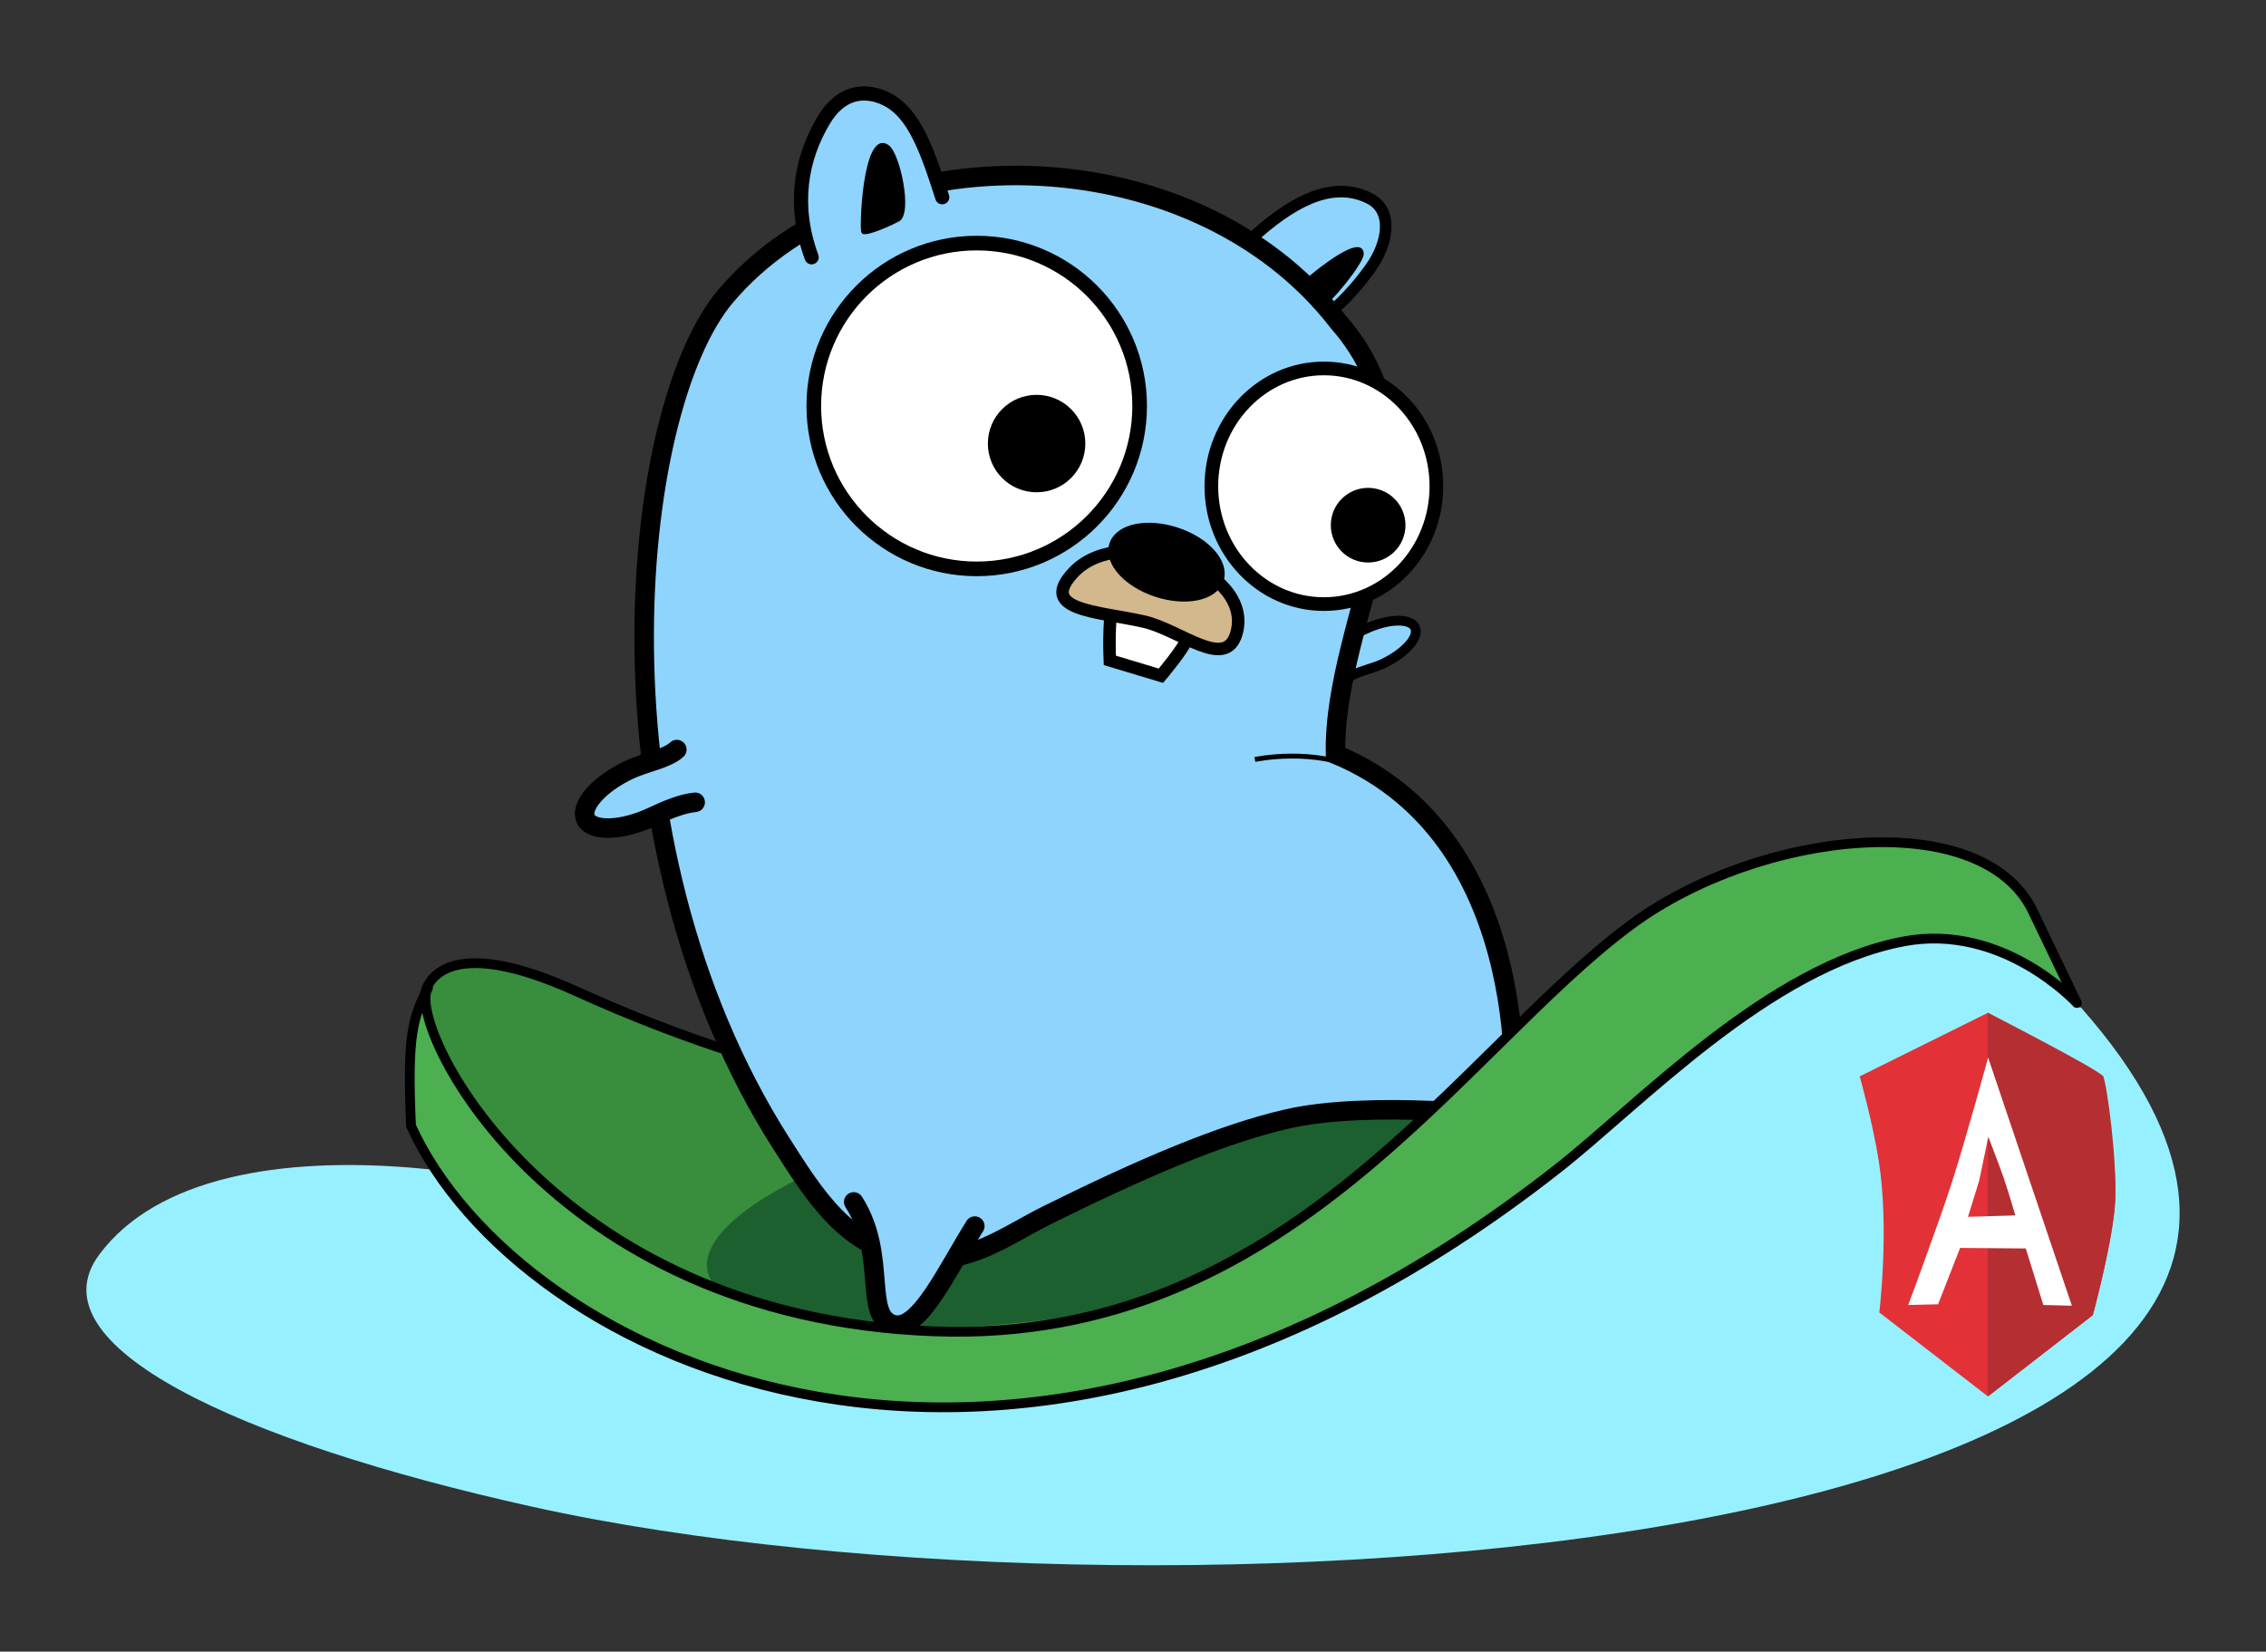 <?xml version="1.0" encoding="UTF-8" standalone="no"?>
<svg
   xmlns:dc="http://purl.org/dc/elements/1.1/"
   xmlns:cc="http://creativecommons.org/ns#"
   xmlns:rdf="http://www.w3.org/1999/02/22-rdf-syntax-ns#"
   xmlns:svg="http://www.w3.org/2000/svg"
   xmlns="http://www.w3.org/2000/svg"
   xmlns:xlink="http://www.w3.org/1999/xlink"
   xmlns:sodipodi="http://sodipodi.sourceforge.net/DTD/sodipodi-0.dtd"
   xmlns:inkscape="http://www.inkscape.org/namespaces/inkscape"
   width="131.161mm"
   height="95.621mm"
   viewBox="0 0 464.745 338.814"
   id="svg2"
   version="1.1"
   inkscape:version="0.92.5 (2060ec1f9f, 2020-04-08)"
   sodipodi:docname="logo.svg"
   inkscape:export-filename="F:\dev\graphics\gophers\svg-rasterized\surfing-js.png"
   inkscape:export-xdpi="134.17"
   inkscape:export-ydpi="134.17">
  <rect x="0" y="0" width="464.745" height="338.814" fill="#333333" stroke="none"/>
  <defs
     id="defs4">
    <linearGradient
       inkscape:collect="always"
       id="linearGradient4289">
      <stop
         style="stop-color:#00dce2;stop-opacity:1;"
         offset="0"
         id="stop4291" />
      <stop
         style="stop-color:#97f0ff;stop-opacity:1"
         offset="1"
         id="stop4293" />
    </linearGradient>
    <linearGradient
       inkscape:collect="always"
       xlink:href="#linearGradient4289"
       id="linearGradient4295"
       x1="431.334"
       y1="531.393"
       x2="400.666"
       y2="386.128"
       gradientUnits="userSpaceOnUse"
       gradientTransform="translate(129.453,193.74)" />
  </defs>
  <sodipodi:namedview
     id="base"
     pagecolor="#ffffff"
     bordercolor="#666666"
     borderopacity="1.0"
     inkscape:pageopacity="0.0"
     inkscape:pageshadow="2"
     inkscape:zoom="1.4142136"
     inkscape:cx="355.13879"
     inkscape:cy="88.500158"
     inkscape:document-units="px"
     inkscape:current-layer="g3786"
     showgrid="false"
     inkscape:window-width="1920"
     inkscape:window-height="2096"
     inkscape:window-x="0"
     inkscape:window-y="27"
     inkscape:window-maximized="0"
     showguides="false"
     fit-margin-top="5"
     fit-margin-left="5"
     fit-margin-right="5"
     fit-margin-bottom="5" />
  <g
     inkscape:groupmode="layer"
     id="layer6"
     inkscape:label="water"
     transform="translate(-111.737,-176.023)"
     style="display:inline">
    <path
       style="fill:url(#linearGradient4295);fill-opacity:1;fill-rule:evenodd;stroke:none;stroke-width:1px;stroke-linecap:butt;stroke-linejoin:miter;stroke-opacity:1"
       d="m 132.042,433.463 c 23.84,-32.316 103.542,-15.624 130.056,0.607 89.595,44.019 169.113,-19.05 186.402,-33.707 42.519,-37.921 60.763,-37.331 75.655,-30.124 4.451,2.154 10.795,11.465 14.408,12.499 98.105,111.171 -186.006,131.629 -317.797,102.343 -60.452,-13.433 -102.376,-33.111 -88.723,-51.618 z"
       id="path4287"
       inkscape:connector-curvature="0"
       sodipodi:nodetypes="sccscss" />
  </g>
  <g
     style="display:none"
     transform="translate(-111.737,-176.023)"
     inkscape:label="water yellow"
     id="g4764"
     inkscape:groupmode="layer">
    <path
       sodipodi:nodetypes="sccscss"
       inkscape:connector-curvature="0"
       id="path4766"
       d="m 132.042,433.463 c 23.84,-32.316 103.542,-15.624 130.056,0.607 89.595,44.019 169.113,-19.05 186.402,-33.707 42.519,-37.921 60.763,-37.331 75.655,-30.124 4.451,2.154 10.795,11.465 14.408,12.499 98.105,111.171 -186.006,131.629 -317.797,102.343 -60.452,-13.433 -102.376,-33.111 -88.723,-51.618 z"
       style="fill:#f3df49;fill-opacity:1;fill-rule:evenodd;stroke:none;stroke-width:1px;stroke-linecap:butt;stroke-linejoin:miter;stroke-opacity:1"
       inkscape:export-filename="F:\BB.png"
       inkscape:export-xdpi="67.080002"
       inkscape:export-ydpi="67.080002" />
  </g>
  <g
     inkscape:groupmode="layer"
     id="layer1"
     inkscape:label="JS"
     transform="translate(17.717,17.717)">
    <g
       id="g3786"
       transform="matrix(0.209,0,0,0.291,363.68,189.842)">
      <path
         id="path3769"
         d="M 0.1,45.522 125.908,0.697 239.049,45.579 c 0,0 13.757,58.548 11.741,87.97 -1.867,27.24 -21.956,80.288 -21.956,80.288 L 125.908,271.141 19.325,211.972 c 0,0 9.992,-58.808 -0.5,-106.668 C 12.796,77.806 0.1,45.522 0.1,45.522 Z"
         inkscape:connector-curvature="0"
         style="fill:#e23237"
         sodipodi:nodetypes="cccacccsc" />
      <path
         id="path3771"
         d="M 239.049,45.579 C 235.625,41.005 125.908,0.697 125.908,0.697 v 270.444 l 102.925,-57.305 c 0,0 20.101,-53.238 21.956,-80.572 1.99,-29.328 -8.317,-83.111 -11.741,-87.685 z"
         inkscape:connector-curvature="0"
         style="fill:#b52e31"
         sodipodi:nodetypes="zcccaz" />
      <path
         id="path3773"
         d="m 126.107,32.274 c 0,0 -22.487,58.944 -35.552,88.014 C 77.489,149.358 47.714,206.693 47.714,206.693 l 29.285,-0.498 21.626,-39.749 64.438,0.402 17.233,39.845 27.99,0.498 z m 0.2,55.882 c 0,0 10.814,20.026 15.23,29.256 4.416,9.23 11.266,26.127 11.266,26.127 l -46.436,0.996 10.876,-25.297 z"
         inkscape:connector-curvature="0"
         style="fill:#ffffff"
         sodipodi:nodetypes="czccccccccsccsc" />
    </g>
  </g>
  <g
     inkscape:groupmode="layer"
     id="layer5"
     inkscape:label="board back"
     transform="translate(-111.737,-176.023)">
    <path
       style="display:inline;fill:#388e3c;fill-opacity:1;fill-rule:evenodd;stroke:#000000;stroke-width:2;stroke-linecap:butt;stroke-linejoin:round;stroke-miterlimit:4;stroke-dasharray:none;stroke-opacity:1"
       d="m 198.79,380.429 c 0.258,-2.631 4.097,-13.369 31.374,-0.952 87.587,39.873 172.373,28.762 238.085,1.513 -35.446,31.74 -105.09,70.96 -151.5,82.622 -33.173,-0.25 -69.22,-8.332 -91.922,-33.791 -10.377,-11.637 -27.083,-38.739 -26.037,-49.393 z"
       id="path4159"
       inkscape:connector-curvature="0"
       sodipodi:nodetypes="ssccss"
       inkscape:export-filename="F:\BB.png"
       inkscape:export-xdpi="67.080002"
       inkscape:export-ydpi="67.080002" />
    <ellipse
       style="opacity:1;fill:#1b5e2f;fill-opacity:0.941;stroke:none;stroke-width:2;stroke-linecap:round;stroke-linejoin:round;stroke-miterlimit:4;stroke-dasharray:none;stroke-dashoffset:0;stroke-opacity:1"
       id="path4284"
       cx="280.876"
       cy="474.384"
       rx="83.288"
       ry="22.62"
       transform="matrix(0.985,-0.171,0.131,0.991,0,0)"
       inkscape:export-filename="F:\BB.png"
       inkscape:export-xdpi="67.080002"
       inkscape:export-ydpi="67.080002" />
  </g>
  <g
     inkscape:groupmode="layer"
     id="layer3"
     inkscape:label="gopher"
     transform="translate(-111.737,-176.023)">
    <path
       style="display:inline;opacity:1;fill:#8ed4fe;fill-opacity:1;fill-rule:evenodd;stroke:#000000;stroke-width:2.367;stroke-linecap:round;stroke-linejoin:miter;stroke-miterlimit:4;stroke-dasharray:none;stroke-opacity:1"
       d="m 369.509,223.971 c 8.702,-7.656 16.287,-10.659 23.08,-7.258 4.975,2.491 3.879,9.206 0.186,14.349 -4.404,6.132 -8.49,9.321 -8.743,9.311"
       id="path4191"
       inkscape:connector-curvature="0"
       sodipodi:nodetypes="cssc"
       inkscape:export-filename="F:\BB.png"
       inkscape:export-xdpi="67.080002"
       inkscape:export-ydpi="67.080002" />
    <path
       style="display:inline;opacity:1;fill:#000000;fill-opacity:1;fill-rule:evenodd;stroke:#000000;stroke-width:0.395px;stroke-linecap:butt;stroke-linejoin:miter;stroke-opacity:1"
       d="m 377.176,235.834 c 0.039,0.824 4.249,3.422 5.457,3.096 1.767,-0.477 8.641,-9.056 8.601,-10.83 -0.115,-4.971 -14.083,7.201 -14.058,7.734 z"
       id="path4201"
       inkscape:connector-curvature="0"
       sodipodi:nodetypes="ssss"
       inkscape:export-filename="F:\BB.png"
       inkscape:export-xdpi="67.080002"
       inkscape:export-ydpi="67.080002" />
    <path
       sodipodi:nodetypes="ccccc"
       inkscape:connector-curvature="0"
       id="path4251"
       d="m 388.092,315.249 c 1.496,-1.405 4.866,-1.942 7.212,-3.038 4.645,-2.176 7.611,-5.533 6.625,-7.497 -0.985,-1.965 -5.55,-1.794 -10.196,0.382 -2.243,1.052 -4.386,1.93 -6.408,2.138"
       style="display:inline;opacity:1;fill:#8ed4fd;fill-opacity:1;stroke:#000000;stroke-width:2;stroke-linecap:round;stroke-linejoin:bevel;stroke-miterlimit:4;stroke-dasharray:none;stroke-dashoffset:0;stroke-opacity:1"
       inkscape:export-filename="F:\BB.png"
       inkscape:export-xdpi="67.080002"
       inkscape:export-ydpi="67.080002" />
    <path
       style="fill:#8ed4fd;fill-opacity:1;fill-rule:evenodd;stroke:#000000;stroke-width:4;stroke-linecap:butt;stroke-linejoin:miter;stroke-miterlimit:4;stroke-dasharray:none;stroke-opacity:1"
       d="m 298.548,433.973 c -13.219,-2.143 -19.679,-12.581 -26.607,-23.445 -39.799,-62.416 -31.281,-150.251 -11.384,-173.744 28.951,-34.182 95.759,-33.51 125.692,5.328 23.506,26.833 -1.187,59.972 -0.604,88.639 C 427.864,348.355 422,405.112 422,405.112 c 0,0 -29.164,-3.515 -46.414,0.485 -13.469,3.123 -29.732,10.113 -48.81,19.563 -9.17,4.542 -16.539,10.707 -28.227,8.812 z"
       id="path4235"
       inkscape:connector-curvature="0"
       sodipodi:nodetypes="ssscccsss"
       inkscape:export-filename="F:\BB.png"
       inkscape:export-xdpi="67.080002"
       inkscape:export-ydpi="67.080002" />
    <path
       style="display:inline;opacity:1;fill:#8ed4fd;fill-opacity:1;stroke:#000000;stroke-width:4;stroke-linecap:round;stroke-linejoin:bevel;stroke-miterlimit:4;stroke-dasharray:none;stroke-dashoffset:0;stroke-opacity:1"
       d="m 250.549,329.788 c -2.015,1.902 -6.565,2.64 -9.729,4.129 -6.265,2.955 -10.258,7.499 -8.92,10.148 1.338,2.65 7.502,2.403 13.768,-0.553 3.025,-1.429 5.916,-2.622 8.646,-2.91"
       id="path4183"
       inkscape:connector-curvature="0"
       sodipodi:nodetypes="ccccc"
       inkscape:export-filename="F:\BB.png"
       inkscape:export-xdpi="67.080002"
       inkscape:export-ydpi="67.080002" />
    <path
       style="fill:none;fill-rule:evenodd;stroke:#000000;stroke-width:1px;stroke-linecap:butt;stroke-linejoin:miter;stroke-opacity:1"
       d="m 391.384,334.295 c -9.823,-5.146 -22.274,-2.475 -22.274,-2.475"
       id="path4253"
       inkscape:connector-curvature="0"
       sodipodi:nodetypes="cc"
       inkscape:export-filename="F:\BB.png"
       inkscape:export-xdpi="67.080002"
       inkscape:export-ydpi="67.080002" />
    <path
       sodipodi:nodetypes="csc"
       inkscape:connector-curvature="0"
       id="path4255"
       d="m 286.83,422.587 c 6.996,10.92 1.841,23.67 8.241,25.193 5.236,1.246 10.828,-11.015 16.596,-20.235"
       style="display:inline;opacity:1;fill:#8ed4fd;fill-opacity:1;stroke:#000000;stroke-width:4;stroke-linecap:round;stroke-linejoin:bevel;stroke-miterlimit:4;stroke-dasharray:none;stroke-dashoffset:0;stroke-opacity:1"
       inkscape:export-filename="F:\BB.png"
       inkscape:export-xdpi="67.080002"
       inkscape:export-ydpi="67.080002" />
    <circle
       style="opacity:1;fill:#ffffff;fill-opacity:1;stroke:#000000;stroke-width:3;stroke-linecap:round;stroke-linejoin:round;stroke-miterlimit:4;stroke-dasharray:none;stroke-dashoffset:0;stroke-opacity:1"
       id="path4212"
       cx="312.057"
       cy="259.305"
       r="33.415"
       inkscape:export-filename="F:\BB.png"
       inkscape:export-xdpi="67.080002"
       inkscape:export-ydpi="67.080002" />
    <ellipse
       cy="275.775"
       cx="383.257"
       id="circle4214"
       style="opacity:1;fill:#ffffff;fill-opacity:1;stroke:#000000;stroke-width:2.806;stroke-linecap:round;stroke-linejoin:round;stroke-miterlimit:4;stroke-dasharray:none;stroke-dashoffset:0;stroke-opacity:1"
       rx="23.077"
       ry="24.17"
       inkscape:export-filename="F:\BB.png"
       inkscape:export-xdpi="67.080002"
       inkscape:export-ydpi="67.080002" />
    <g
       id="g4257"
       transform="translate(4.328,0.457)"
       inkscape:export-filename="F:\BB.png"
       inkscape:export-xdpi="67.080002"
       inkscape:export-ydpi="67.080002">
      <path
         inkscape:export-ydpi="210.08769"
         inkscape:export-xdpi="210.08769"
         inkscape:export-filename="F:\C-Gopher.png"
         sodipodi:nodetypes="cccscc"
         inkscape:connector-curvature="0"
         id="path4224"
         d="m 335.728,298.821 c -1.107,3.631 -0.698,12.212 -0.698,12.212 l 10.475,3.152 c 0,0 4.853,-5.714 5.445,-7.782 0.592,-2.067 0.338,-3.207 0.338,-3.207 z"
         style="display:inline;opacity:1;fill:#ffffff;fill-opacity:1;fill-rule:evenodd;stroke:#000000;stroke-width:2.564;stroke-linecap:butt;stroke-linejoin:miter;stroke-miterlimit:4;stroke-dasharray:none;stroke-opacity:1" />
      <path
         inkscape:export-ydpi="210.08769"
         inkscape:export-xdpi="210.08769"
         inkscape:export-filename="F:\C-Gopher.png"
         sodipodi:nodetypes="ssss"
         inkscape:connector-curvature="0"
         id="path4222"
         d="m 327.716,292.849 c -7.616,7.896 4.591,8.085 14.163,10.196 7.577,1.671 16.83,10.159 19.099,2.508 3.92,-13.223 -23.495,-22.831 -33.262,-12.704 z"
         style="display:inline;opacity:1;fill:#d3b78d;fill-opacity:1;fill-rule:evenodd;stroke:#000000;stroke-width:2.564;stroke-linecap:butt;stroke-linejoin:miter;stroke-miterlimit:4;stroke-dasharray:none;stroke-opacity:1" />
      <ellipse
         inkscape:export-ydpi="210.08769"
         inkscape:export-xdpi="210.08769"
         inkscape:export-filename="F:\C-Gopher.png"
         transform="matrix(0.95,0.313,0.313,-0.95,0,0)"
         ry="6.498"
         rx="11.351"
         cy="-167.764"
         cx="420.17"
         id="path4220"
         style="display:inline;opacity:1;fill:#000000;fill-opacity:1;stroke:#000000;stroke-width:1.923;stroke-linecap:round;stroke-linejoin:bevel;stroke-miterlimit:4;stroke-dasharray:none;stroke-dashoffset:0;stroke-opacity:1" />
    </g>
    <circle
       style="opacity:1;fill:#000000;fill-opacity:1;stroke:#000000;stroke-width:2.285;stroke-linecap:round;stroke-linejoin:round;stroke-miterlimit:4;stroke-dasharray:none;stroke-dashoffset:0;stroke-opacity:1"
       id="path4231"
       cx="324.338"
       cy="267.016"
       r="8.853"
       inkscape:export-filename="F:\BB.png"
       inkscape:export-xdpi="67.080002"
       inkscape:export-ydpi="67.080002" />
    <circle
       r="6.781"
       cy="283.759"
       cx="392.334"
       id="circle4233"
       style="opacity:1;fill:#000000;fill-opacity:1;stroke:#000000;stroke-width:1.75;stroke-linecap:round;stroke-linejoin:round;stroke-miterlimit:4;stroke-dasharray:none;stroke-dashoffset:0;stroke-opacity:1"
       inkscape:export-filename="F:\BB.png"
       inkscape:export-xdpi="67.080002"
       inkscape:export-ydpi="67.080002" />
    <path
       style="display:inline;opacity:1;fill:#8ed4fe;fill-opacity:1;fill-rule:evenodd;stroke:#000000;stroke-width:2.913;stroke-linecap:round;stroke-linejoin:miter;stroke-miterlimit:4;stroke-dasharray:none;stroke-opacity:1"
       d="m 278.198,228.795 c -3.902,-10.609 -2.259,-20.229 2.509,-28.163 3.346,-5.568 7.803,-6.188 11.596,-4.822 6.332,2.281 9.116,9.464 12.68,20.664"
       id="path4189"
       inkscape:connector-curvature="0"
       sodipodi:nodetypes="cssc"
       inkscape:export-filename="F:\BB.png"
       inkscape:export-xdpi="67.080002"
       inkscape:export-ydpi="67.080002" />
    <path
       sodipodi:nodetypes="ssss"
       inkscape:connector-curvature="0"
       id="path4212-4"
       d="m 288.665,223.718 c 0.788,0.639 5.95,-1.759 7.315,-2.47 2.72,-1.417 0.131,-13.619 -2.11,-15.238 -4.96,-3.583 -5.716,17.294 -5.205,17.708 z"
       style="display:inline;opacity:1;fill:#000000;fill-opacity:1;fill-rule:evenodd;stroke:#000000;stroke-width:0.486px;stroke-linecap:butt;stroke-linejoin:miter;stroke-opacity:1"
       inkscape:export-filename="F:\BB.png"
       inkscape:export-xdpi="67.080002"
       inkscape:export-ydpi="67.080002" />
  </g>
  <g
     inkscape:groupmode="layer"
     id="layer2"
     inkscape:label="board"
     style="display:inline"
     transform="translate(-111.737,-176.023)">
    <path
       style="fill:#4caf50;fill-opacity:1;fill-rule:evenodd;stroke:#000000;stroke-width:2;stroke-linecap:butt;stroke-linejoin:round;stroke-miterlimit:4;stroke-dasharray:none;stroke-opacity:1"
       d="m 199.505,378.716 c -3.004,5.856 -4.34,9.431 -3.463,28.282 21.668,47.77 122.45,97.485 235.386,8.579 16.786,-13.214 43.014,-41.157 70.714,-46.429 20.44,-3.89 35.552,12.637 35.552,12.637 l -9.17,-19.116 c -10.612,-21.217 -55.798,-16.392 -82.111,2.943 -35.087,25.784 -70.3,86.104 -142.843,83.536 -79.714,-2.823 -108.82,-63.392 -104.066,-70.432 z"
       id="path4149"
       inkscape:connector-curvature="0"
       sodipodi:nodetypes="ccssccssc"
       inkscape:export-filename="F:\BB.png"
       inkscape:export-xdpi="67.080002"
       inkscape:export-ydpi="67.080002" />
  </g>
</svg>
